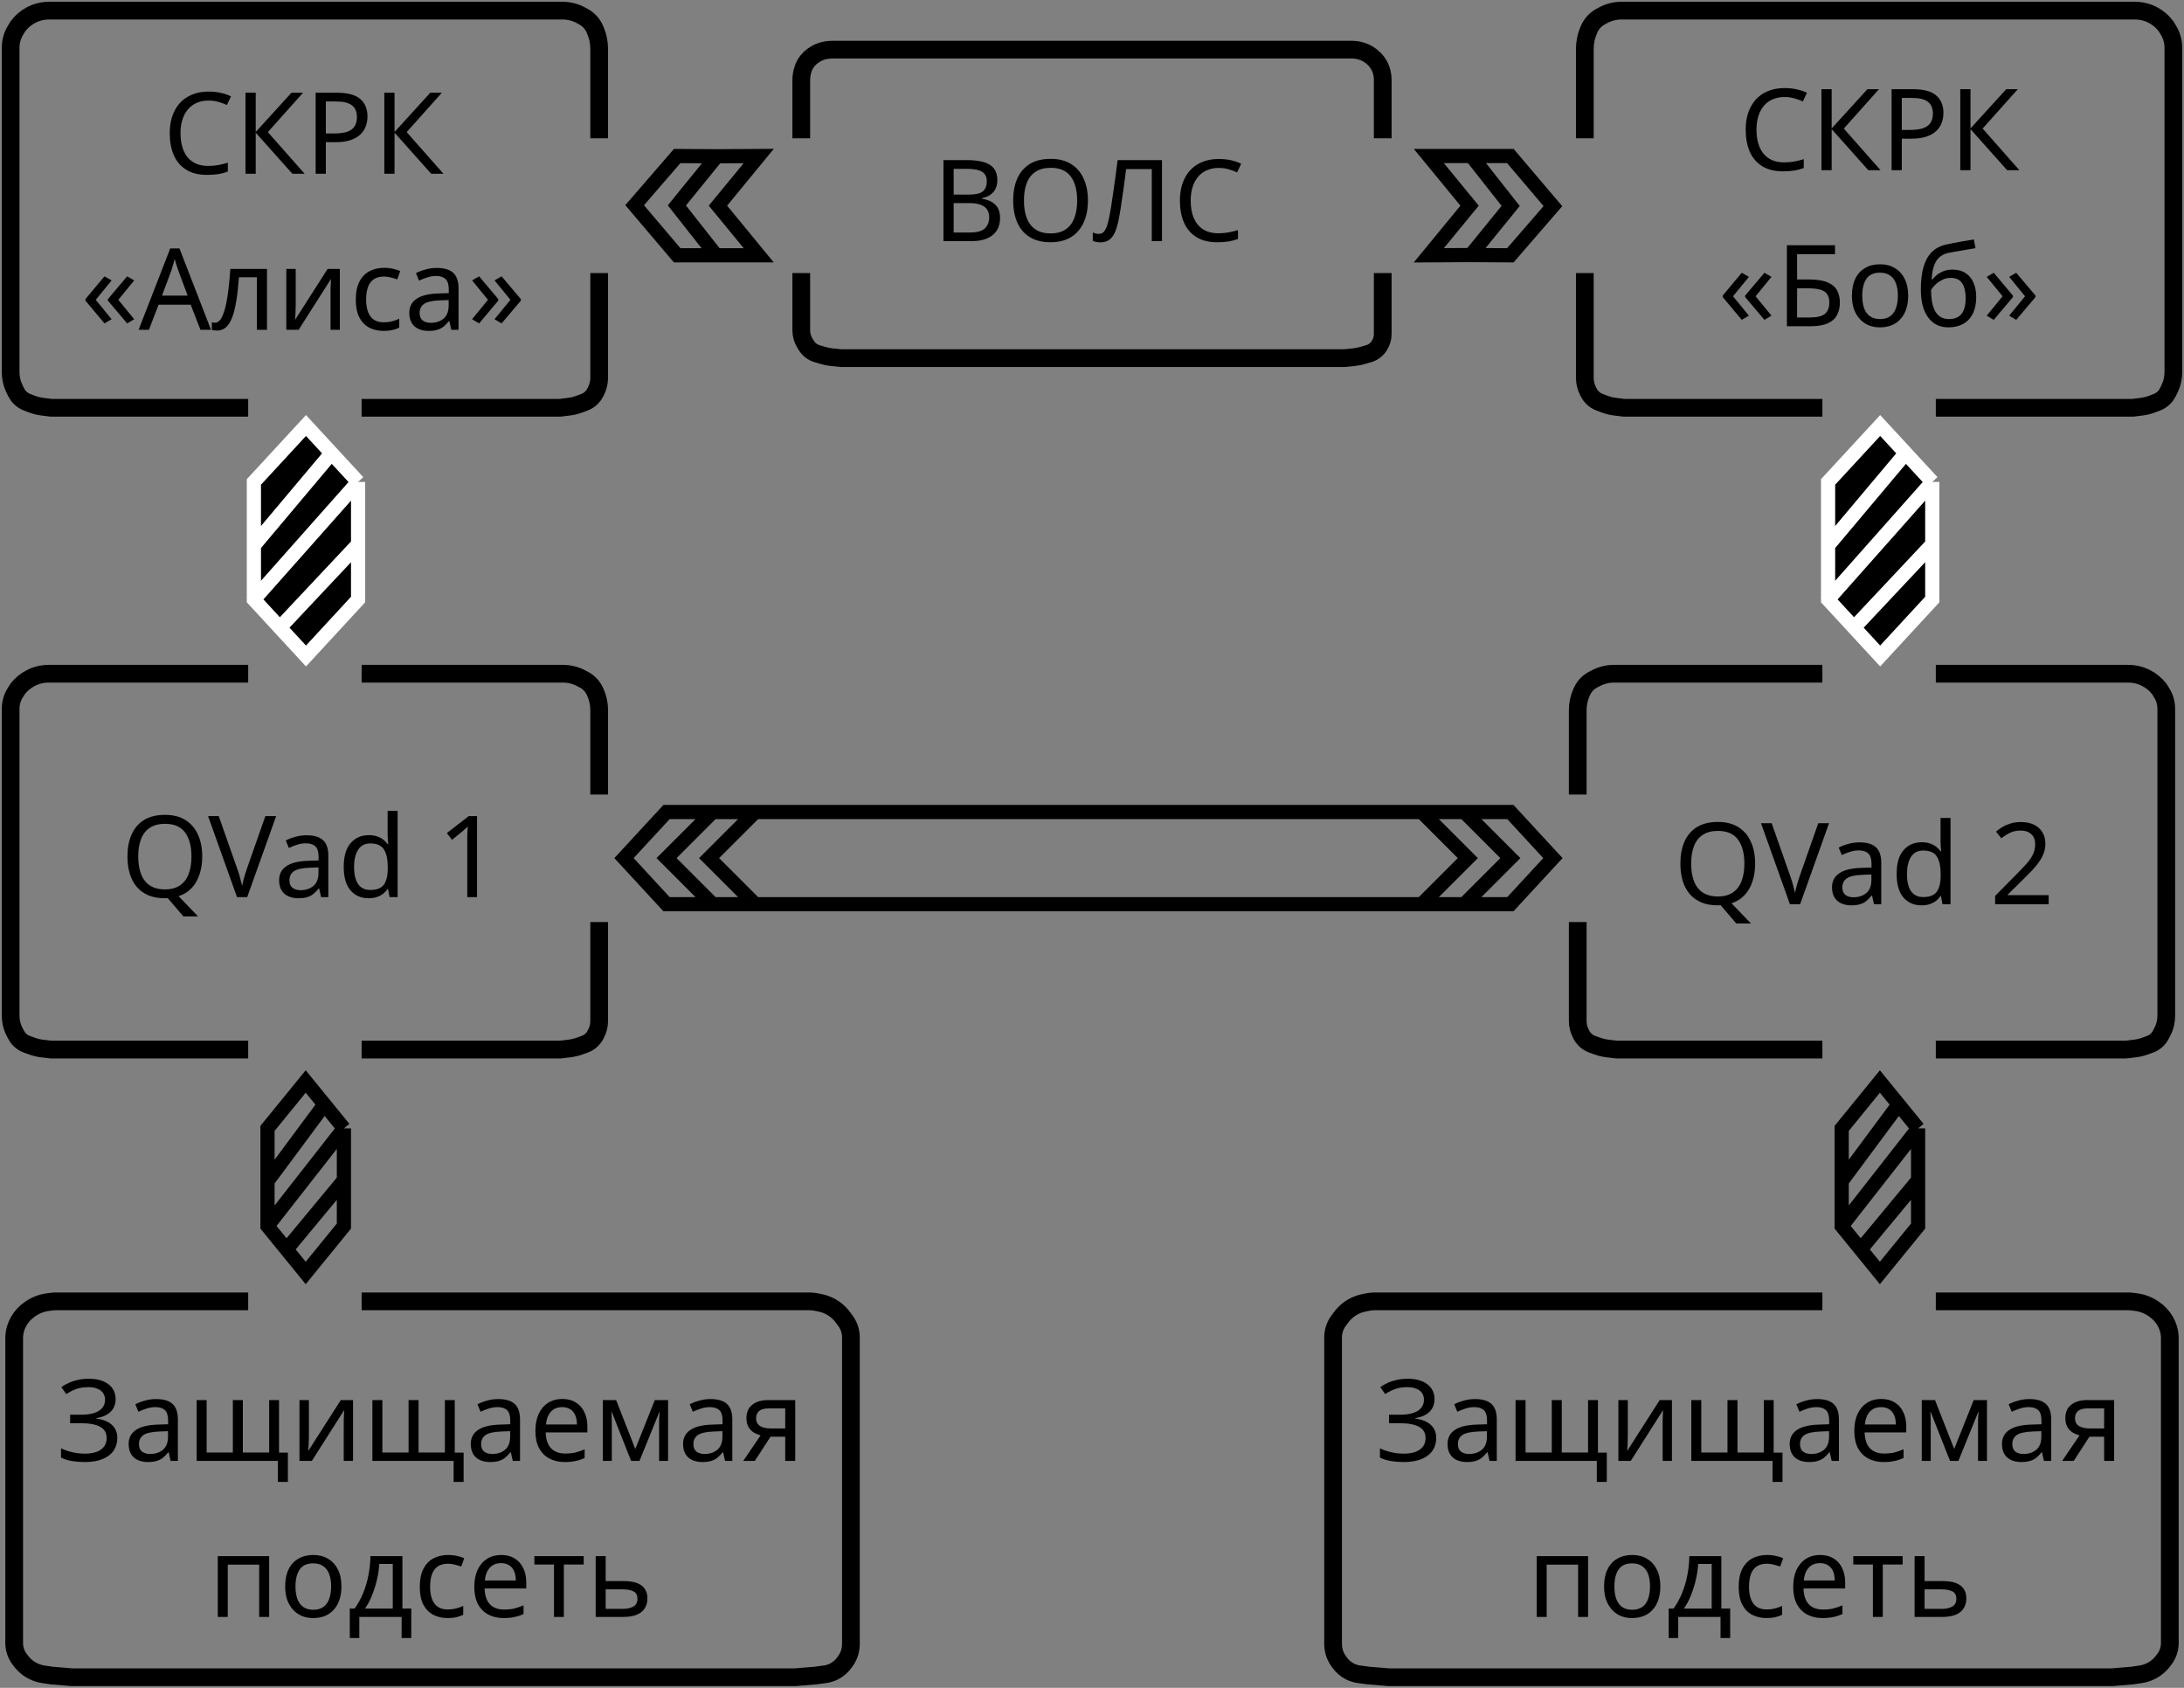 <svg width="616" height="476" viewBox="0 0 616 476" fill="none" xmlns="http://www.w3.org/2000/svg">
<rect x="0" y="0" width="616" height="476" fill="#808080" stroke="none"/>
<path d="M404.608 394.496C404.608 396.053 404.117 397.291 403.136 398.208C402.155 399.104 400.843 399.68 399.2 399.936V400.064C401.12 400.32 402.581 400.917 403.584 401.856C404.587 402.795 405.088 404.021 405.088 405.536C405.088 406.88 404.747 408.064 404.064 409.088C403.381 410.091 402.357 410.88 400.992 411.456C399.627 412.032 397.92 412.32 395.872 412.32C394.635 412.32 393.451 412.224 392.32 412.032C391.211 411.861 390.176 411.541 389.216 411.072V408.448C389.877 408.768 390.581 409.045 391.328 409.28C392.096 409.493 392.864 409.664 393.632 409.792C394.4 409.899 395.136 409.952 395.84 409.952C397.888 409.952 399.435 409.568 400.48 408.8C401.547 408.032 402.08 406.944 402.08 405.536C402.08 404.085 401.461 403.029 400.224 402.368C398.987 401.707 397.259 401.376 395.04 401.376H391.776V398.976H394.88C396.395 398.976 397.643 398.805 398.624 398.464C399.627 398.123 400.373 397.643 400.864 397.024C401.376 396.384 401.632 395.637 401.632 394.784C401.632 393.632 401.205 392.747 400.352 392.128C399.499 391.509 398.389 391.2 397.024 391.2C395.595 391.2 394.4 391.381 393.44 391.744C392.501 392.107 391.584 392.576 390.688 393.152L389.312 391.2C389.909 390.752 390.592 390.357 391.36 390.016C392.149 389.653 393.024 389.365 393.984 389.152C394.944 388.939 395.968 388.832 397.056 388.832C398.699 388.832 400.075 389.077 401.184 389.568C402.315 390.059 403.168 390.731 403.744 391.584C404.32 392.416 404.608 393.387 404.608 394.496ZM416.029 394.56C418.119 394.56 419.666 395.019 420.669 395.936C421.671 396.853 422.173 398.315 422.173 400.32V412H420.125L419.581 409.568H419.453C418.962 410.187 418.45 410.709 417.917 411.136C417.405 411.541 416.807 411.84 416.125 412.032C415.463 412.224 414.653 412.32 413.693 412.32C412.669 412.32 411.741 412.139 410.909 411.776C410.098 411.413 409.458 410.859 408.989 410.112C408.519 409.344 408.285 408.384 408.285 407.232C408.285 405.525 408.957 404.213 410.301 403.296C411.645 402.357 413.714 401.845 416.509 401.76L419.421 401.664V400.64C419.421 399.211 419.111 398.219 418.493 397.664C417.874 397.109 416.999 396.832 415.869 396.832C414.973 396.832 414.119 396.971 413.309 397.248C412.498 397.504 411.741 397.803 411.036 398.144L410.173 396.032C410.919 395.627 411.805 395.285 412.829 395.008C413.853 394.709 414.919 394.56 416.029 394.56ZM416.861 403.712C414.727 403.797 413.245 404.139 412.413 404.736C411.602 405.333 411.197 406.176 411.197 407.264C411.197 408.224 411.485 408.928 412.061 409.376C412.658 409.824 413.415 410.048 414.333 410.048C415.783 410.048 416.989 409.653 417.949 408.864C418.909 408.053 419.389 406.816 419.389 405.152V403.616L416.861 403.712ZM450.702 394.848V409.664H453.198V417.92H450.382V412H427.47V394.848H430.286V409.632H437.678V394.848H440.494V409.632H447.918V394.848H450.702ZM459.126 405.312C459.126 405.504 459.115 405.781 459.094 406.144C459.094 406.485 459.083 406.859 459.062 407.264C459.041 407.648 459.019 408.021 458.998 408.384C458.977 408.725 458.955 409.003 458.934 409.216L468.118 394.848H471.574V412H468.95V401.888C468.95 401.547 468.95 401.099 468.95 400.544C468.971 399.989 468.993 399.445 469.014 398.912C469.035 398.357 469.057 397.941 469.078 397.664L459.958 412H456.47V394.848H459.126V405.312ZM500.265 394.848V409.664H502.761V417.92H499.945V412H477.033V394.848H479.849V409.632H487.241V394.848H490.057V409.632H497.481V394.848H500.265ZM512.529 394.56C514.619 394.56 516.166 395.019 517.169 395.936C518.171 396.853 518.673 398.315 518.673 400.32V412H516.625L516.081 409.568H515.953C515.462 410.187 514.95 410.709 514.417 411.136C513.905 411.541 513.307 411.84 512.625 412.032C511.963 412.224 511.153 412.32 510.193 412.32C509.169 412.32 508.241 412.139 507.409 411.776C506.598 411.413 505.958 410.859 505.489 410.112C505.019 409.344 504.785 408.384 504.785 407.232C504.785 405.525 505.457 404.213 506.801 403.296C508.145 402.357 510.214 401.845 513.009 401.76L515.921 401.664V400.64C515.921 399.211 515.611 398.219 514.993 397.664C514.374 397.109 513.499 396.832 512.369 396.832C511.473 396.832 510.619 396.971 509.809 397.248C508.998 397.504 508.241 397.803 507.536 398.144L506.673 396.032C507.419 395.627 508.305 395.285 509.329 395.008C510.353 394.709 511.419 394.56 512.529 394.56ZM513.361 403.712C511.227 403.797 509.745 404.139 508.913 404.736C508.102 405.333 507.697 406.176 507.697 407.264C507.697 408.224 507.985 408.928 508.561 409.376C509.158 409.824 509.915 410.048 510.833 410.048C512.283 410.048 513.489 409.653 514.449 408.864C515.409 408.053 515.889 406.816 515.889 405.152V403.616L513.361 403.712ZM530.594 394.528C532.066 394.528 533.325 394.848 534.37 395.488C535.437 396.128 536.247 397.035 536.802 398.208C537.378 399.36 537.666 400.715 537.666 402.272V403.968H525.922C525.965 405.909 526.455 407.392 527.394 408.416C528.354 409.419 529.687 409.92 531.394 409.92C532.482 409.92 533.442 409.824 534.274 409.632C535.127 409.419 536.002 409.12 536.898 408.736V411.2C536.023 411.584 535.159 411.861 534.306 412.032C533.453 412.224 532.439 412.32 531.266 412.32C529.645 412.32 528.205 411.989 526.946 411.328C525.709 410.667 524.738 409.685 524.034 408.384C523.351 407.061 523.01 405.451 523.01 403.552C523.01 401.675 523.319 400.064 523.938 398.72C524.578 397.376 525.463 396.341 526.594 395.616C527.746 394.891 529.079 394.528 530.594 394.528ZM530.562 396.832C529.218 396.832 528.151 397.269 527.362 398.144C526.594 398.997 526.135 400.192 525.986 401.728H534.722C534.722 400.747 534.573 399.893 534.274 399.168C533.975 398.443 533.517 397.877 532.898 397.472C532.301 397.045 531.522 396.832 530.562 396.832ZM560.433 394.848V412H557.905V401.056C557.905 400.608 557.915 400.139 557.937 399.648C557.979 399.157 558.022 398.677 558.065 398.208H557.969L552.369 412H550.001L544.561 398.208H544.465C544.507 398.677 544.529 399.157 544.529 399.648C544.55 400.139 544.561 400.64 544.561 401.152V412H542.033V394.848H545.777L551.185 408.64L556.689 394.848H560.433ZM572.404 394.56C574.494 394.56 576.041 395.019 577.044 395.936C578.046 396.853 578.548 398.315 578.548 400.32V412H576.5L575.956 409.568H575.828C575.337 410.187 574.825 410.709 574.292 411.136C573.78 411.541 573.182 411.84 572.5 412.032C571.838 412.224 571.028 412.32 570.068 412.32C569.044 412.32 568.116 412.139 567.284 411.776C566.473 411.413 565.833 410.859 565.364 410.112C564.894 409.344 564.66 408.384 564.66 407.232C564.66 405.525 565.332 404.213 566.676 403.296C568.02 402.357 570.089 401.845 572.884 401.76L575.796 401.664V400.64C575.796 399.211 575.486 398.219 574.868 397.664C574.249 397.109 573.374 396.832 572.244 396.832C571.348 396.832 570.494 396.971 569.684 397.248C568.873 397.504 568.116 397.803 567.411 398.144L566.548 396.032C567.294 395.627 568.18 395.285 569.204 395.008C570.228 394.709 571.294 394.56 572.404 394.56ZM573.236 403.712C571.102 403.797 569.62 404.139 568.788 404.736C567.977 405.333 567.572 406.176 567.572 407.264C567.572 408.224 567.86 408.928 568.436 409.376C569.033 409.824 569.79 410.048 570.708 410.048C572.158 410.048 573.364 409.653 574.324 408.864C575.284 408.053 575.764 406.816 575.764 405.152V403.616L573.236 403.712ZM584.901 412H581.637L586.533 404.8C585.872 404.629 585.232 404.363 584.613 404C583.994 403.616 583.493 403.093 583.109 402.432C582.725 401.749 582.533 400.907 582.533 399.904C582.533 398.261 583.088 397.013 584.197 396.16C585.306 395.285 586.778 394.848 588.613 394.848H596.293V412H593.477V405.184H589.317L584.901 412ZM585.253 399.936C585.253 400.917 585.616 401.653 586.341 402.144C587.088 402.613 588.122 402.848 589.445 402.848H593.477V397.184H588.901C587.6 397.184 586.661 397.44 586.085 397.952C585.53 398.464 585.253 399.125 585.253 399.936ZM447.919 438.848V456H445.103V441.248H436.239V456H433.423V438.848H447.919ZM468.304 447.392C468.304 448.821 468.112 450.091 467.728 451.2C467.365 452.288 466.832 453.216 466.128 453.984C465.445 454.752 464.603 455.339 463.6 455.744C462.619 456.128 461.52 456.32 460.304 456.32C459.173 456.32 458.128 456.128 457.168 455.744C456.208 455.339 455.376 454.752 454.672 453.984C453.968 453.216 453.413 452.288 453.008 451.2C452.624 450.091 452.432 448.821 452.432 447.392C452.432 445.493 452.752 443.893 453.392 442.592C454.032 441.269 454.949 440.267 456.144 439.584C457.339 438.88 458.757 438.528 460.4 438.528C461.957 438.528 463.323 438.88 464.496 439.584C465.691 440.267 466.619 441.269 467.28 442.592C467.963 443.893 468.304 445.493 468.304 447.392ZM455.344 447.392C455.344 448.736 455.515 449.909 455.856 450.912C456.219 451.893 456.773 452.651 457.52 453.184C458.267 453.717 459.216 453.984 460.368 453.984C461.52 453.984 462.469 453.717 463.216 453.184C463.963 452.651 464.507 451.893 464.848 450.912C465.211 449.909 465.392 448.736 465.392 447.392C465.392 446.027 465.211 444.864 464.848 443.904C464.485 442.944 463.931 442.208 463.184 441.696C462.459 441.163 461.509 440.896 460.336 440.896C458.587 440.896 457.317 441.472 456.528 442.624C455.739 443.776 455.344 445.365 455.344 447.392ZM485.503 438.848V453.632H487.999V461.952H485.279V456H473.343V461.952H470.655V453.632H472.031C473.012 452.267 473.823 450.784 474.463 449.184C475.124 447.563 475.615 445.877 475.935 444.128C476.276 442.357 476.458 440.597 476.479 438.848H485.503ZM478.975 441.056C478.89 442.507 478.666 444.011 478.303 445.568C477.94 447.104 477.471 448.576 476.895 449.984C476.34 451.392 475.69 452.608 474.943 453.632H482.783V441.056H478.975ZM498.241 456.32C496.726 456.32 495.371 456.011 494.177 455.392C493.003 454.773 492.075 453.813 491.393 452.512C490.731 451.211 490.401 449.547 490.401 447.52C490.401 445.408 490.753 443.691 491.457 442.368C492.161 441.045 493.11 440.075 494.305 439.456C495.521 438.837 496.897 438.528 498.433 438.528C499.307 438.528 500.15 438.624 500.961 438.816C501.771 438.987 502.433 439.2 502.945 439.456L502.081 441.792C501.569 441.6 500.971 441.419 500.289 441.248C499.606 441.077 498.966 440.992 498.369 440.992C497.217 440.992 496.267 441.237 495.521 441.728C494.774 442.219 494.219 442.944 493.857 443.904C493.494 444.864 493.313 446.059 493.313 447.488C493.313 448.853 493.494 450.016 493.857 450.976C494.219 451.936 494.763 452.661 495.489 453.152C496.214 453.643 497.121 453.888 498.209 453.888C499.147 453.888 499.969 453.792 500.673 453.6C501.398 453.408 502.059 453.173 502.657 452.896V455.392C502.081 455.691 501.441 455.915 500.737 456.064C500.054 456.235 499.222 456.32 498.241 456.32ZM513.36 438.528C514.832 438.528 516.09 438.848 517.136 439.488C518.202 440.128 519.013 441.035 519.568 442.208C520.144 443.36 520.432 444.715 520.432 446.272V447.968H508.688C508.73 449.909 509.221 451.392 510.16 452.416C511.12 453.419 512.453 453.92 514.16 453.92C515.248 453.92 516.208 453.824 517.04 453.632C517.893 453.419 518.768 453.12 519.664 452.736V455.2C518.789 455.584 517.925 455.861 517.072 456.032C516.218 456.224 515.205 456.32 514.032 456.32C512.41 456.32 510.97 455.989 509.712 455.328C508.474 454.667 507.504 453.685 506.8 452.384C506.117 451.061 505.776 449.451 505.776 447.552C505.776 445.675 506.085 444.064 506.704 442.72C507.344 441.376 508.229 440.341 509.36 439.616C510.512 438.891 511.845 438.528 513.36 438.528ZM513.328 440.832C511.984 440.832 510.917 441.269 510.128 442.144C509.36 442.997 508.901 444.192 508.752 445.728H517.488C517.488 444.747 517.338 443.893 517.04 443.168C516.741 442.443 516.282 441.877 515.664 441.472C515.066 441.045 514.288 440.832 513.328 440.832ZM536.638 441.216H531.038V456H528.254V441.216H522.718V438.848H536.638V441.216ZM547.921 445.888C549.414 445.888 550.652 446.069 551.633 446.432C552.614 446.795 553.35 447.339 553.841 448.064C554.353 448.768 554.609 449.664 554.609 450.752C554.609 451.819 554.364 452.747 553.873 453.536C553.404 454.325 552.668 454.933 551.665 455.36C550.662 455.787 549.372 456 547.793 456H540.017V438.848H542.833V445.888H547.921ZM551.793 450.912C551.793 449.867 551.42 449.163 550.673 448.8C549.948 448.416 548.924 448.224 547.601 448.224H542.833V453.728H547.665C548.86 453.728 549.841 453.515 550.609 453.088C551.398 452.661 551.793 451.936 551.793 450.912Z" fill="black"/>
<path d="M546 367H595.651H600.627L602.28 367.189C604.067 367.393 605.781 368.021 607.278 369.019L607.484 369.156C608.81 370.04 609.912 371.22 610.704 372.603L610.751 372.686C611.109 373.31 611.394 373.973 611.601 374.661V374.661C611.865 375.543 612 376.459 612 377.379V463.379C612 464.111 611.893 464.838 611.683 465.539V465.539C611.422 466.405 611.008 467.216 610.459 467.935L610.049 468.472C609.034 469.801 607.692 470.846 606.154 471.505V471.505C605.388 471.834 604.583 472.062 603.758 472.185L601.463 472.527L595.776 473H471.253H391.639L385.952 472.527L383.337 472.178C382.452 472.06 381.592 471.796 380.793 471.397V471.397C379.616 470.808 378.6 469.94 377.835 468.868L377.524 468.434C376.849 467.489 376.383 466.411 376.157 465.271V465.271C376.052 464.747 376 464.213 376 463.677V437.036V377.13C376 376.375 376.11 375.624 376.328 374.9V374.9C376.581 374.056 376.977 373.262 377.498 372.551L378.234 371.546C378.743 370.851 379.334 370.221 379.996 369.67V369.67C381.312 368.573 382.875 367.812 384.551 367.453L385.26 367.301C386.193 367.101 387.143 367 388.097 367H391.639H514" stroke="black" stroke-width="5"/>
<path d="M495.04 243.544C495.04 245.4 494.784 247.085 494.272 248.6C493.781 250.115 493.045 251.395 492.064 252.44C491.083 253.485 489.856 254.253 488.384 254.744L493.856 260.44H489.728L485.312 255.288C485.184 255.288 485.045 255.288 484.896 255.288C484.768 255.309 484.64 255.32 484.512 255.32C482.72 255.32 481.163 255.043 479.84 254.488C478.517 253.912 477.419 253.112 476.544 252.088C475.669 251.043 475.019 249.795 474.592 248.344C474.165 246.893 473.952 245.283 473.952 243.512C473.952 241.165 474.336 239.117 475.104 237.368C475.872 235.619 477.035 234.253 478.592 233.272C480.171 232.291 482.155 231.8 484.544 231.8C486.827 231.8 488.747 232.291 490.304 233.272C491.861 234.232 493.035 235.597 493.824 237.368C494.635 239.117 495.04 241.176 495.04 243.544ZM476.992 243.544C476.992 245.464 477.259 247.117 477.792 248.504C478.325 249.891 479.147 250.957 480.256 251.704C481.387 252.451 482.805 252.824 484.512 252.824C486.24 252.824 487.648 252.451 488.736 251.704C489.845 250.957 490.667 249.891 491.2 248.504C491.733 247.117 492 245.464 492 243.544C492 240.664 491.403 238.413 490.208 236.792C489.013 235.149 487.125 234.328 484.544 234.328C482.816 234.328 481.387 234.701 480.256 235.448C479.147 236.173 478.325 237.229 477.792 238.616C477.259 239.981 476.992 241.624 476.992 243.544ZM515.888 232.152L507.728 255H504.848L496.688 232.152H499.696L504.848 246.808C505.082 247.427 505.285 248.024 505.456 248.6C505.626 249.176 505.776 249.731 505.904 250.264C506.053 250.776 506.181 251.288 506.288 251.8C506.394 251.288 506.512 250.765 506.64 250.232C506.789 249.699 506.949 249.144 507.12 248.568C507.312 247.992 507.514 247.384 507.728 246.744L512.847 232.152H515.888ZM524.466 237.56C526.557 237.56 528.103 238.019 529.106 238.936C530.109 239.853 530.61 241.315 530.61 243.32V255H528.562L528.018 252.568H527.89C527.399 253.187 526.887 253.709 526.354 254.136C525.842 254.541 525.245 254.84 524.562 255.032C523.901 255.224 523.09 255.32 522.13 255.32C521.106 255.32 520.178 255.139 519.346 254.776C518.535 254.413 517.895 253.859 517.426 253.112C516.957 252.344 516.722 251.384 516.722 250.232C516.722 248.525 517.394 247.213 518.738 246.296C520.082 245.357 522.151 244.845 524.946 244.76L527.858 244.664V243.64C527.858 242.211 527.549 241.219 526.93 240.664C526.311 240.109 525.437 239.832 524.306 239.832C523.41 239.832 522.557 239.971 521.746 240.248C520.935 240.504 520.178 240.803 519.474 241.144L518.61 239.032C519.357 238.627 520.242 238.285 521.266 238.008C522.29 237.709 523.357 237.56 524.466 237.56ZM525.298 246.712C523.165 246.797 521.682 247.139 520.85 247.736C520.039 248.333 519.634 249.176 519.634 250.264C519.634 251.224 519.922 251.928 520.498 252.376C521.095 252.824 521.853 253.048 522.77 253.048C524.221 253.048 525.426 252.653 526.386 251.864C527.346 251.053 527.826 249.816 527.826 248.152V246.616L525.298 246.712ZM541.988 255.32C539.854 255.32 538.148 254.584 536.868 253.112C535.588 251.619 534.948 249.4 534.948 246.456C534.948 243.512 535.588 241.293 536.868 239.8C538.169 238.285 539.886 237.528 542.02 237.528C542.916 237.528 543.694 237.645 544.356 237.88C545.017 238.093 545.593 238.392 546.084 238.776C546.574 239.16 546.99 239.587 547.332 240.056H547.524C547.502 239.779 547.46 239.373 547.396 238.84C547.353 238.285 547.332 237.848 547.332 237.528V230.68H550.148V255H547.876L547.46 252.696H547.332C546.99 253.187 546.574 253.635 546.084 254.04C545.593 254.424 545.006 254.733 544.324 254.968C543.662 255.203 542.884 255.32 541.988 255.32ZM542.436 252.984C544.249 252.984 545.518 252.493 546.244 251.512C546.99 250.509 547.364 249.005 547.364 247V246.488C547.364 244.355 547.012 242.723 546.308 241.592C545.604 240.44 544.302 239.864 542.404 239.864C540.889 239.864 539.748 240.472 538.98 241.688C538.233 242.883 537.86 244.493 537.86 246.52C537.86 248.568 538.233 250.157 538.98 251.288C539.748 252.419 540.9 252.984 542.436 252.984ZM577.828 255H562.724V252.664L568.708 246.616C569.86 245.464 570.83 244.44 571.62 243.544C572.409 242.648 573.006 241.773 573.412 240.92C573.817 240.045 574.02 239.096 574.02 238.072C574.02 236.813 573.646 235.864 572.9 235.224C572.153 234.563 571.182 234.232 569.988 234.232C568.878 234.232 567.897 234.424 567.044 234.808C566.212 235.192 565.358 235.725 564.484 236.408L562.98 234.52C563.577 234.008 564.228 233.549 564.932 233.144C565.657 232.739 566.436 232.419 567.268 232.184C568.121 231.949 569.028 231.832 569.988 231.832C571.417 231.832 572.644 232.077 573.668 232.568C574.692 233.059 575.481 233.763 576.036 234.68C576.612 235.576 576.9 236.653 576.9 237.912C576.9 238.808 576.761 239.661 576.484 240.472C576.206 241.261 575.812 242.04 575.3 242.808C574.788 243.576 574.169 244.355 573.444 245.144C572.718 245.933 571.918 246.755 571.044 247.608L566.276 252.312V252.44H577.828V255Z" fill="black"/>
<path d="M546 296H599.588L602.11 295.702C603.092 295.585 604.058 295.356 604.988 295.019L606.418 294.5C607.132 294.241 607.785 293.838 608.336 293.316V293.316C608.776 292.9 609.144 292.415 609.427 291.879L609.854 291.072C610.282 290.26 610.596 289.393 610.786 288.494V288.494C610.928 287.821 611 287.135 611 286.448V199.878C611 199.288 610.939 198.7 610.817 198.123V198.123C610.607 197.132 610.222 196.187 609.68 195.332L609 194.259L608.956 194.204C607.996 192.992 606.793 191.994 605.424 191.275V191.275C603.832 190.437 602.06 190 600.261 190H599.5H546M445 224.071V200.251C445 199.413 445.087 198.578 445.26 197.758L445.28 197.666C445.426 196.974 445.639 196.297 445.914 195.645L446.132 195.13C446.376 194.552 446.698 194.01 447.087 193.518V193.518C447.689 192.758 448.443 192.133 449.301 191.682L450.076 191.275C451.668 190.437 453.44 190 455.239 190H456H514M445 260.036V287.482V287.92C445 289.186 445.309 290.434 445.901 291.553L446.077 291.887C446.357 292.417 446.722 292.898 447.157 293.309V293.309C447.713 293.835 448.373 294.239 449.094 294.495L450.614 295.035C451.535 295.362 452.49 295.585 453.46 295.7L456 296H514" stroke="black" stroke-width="5"/>
<path d="M503.318 27.36C502.102 27.36 501.003 27.573 500.022 28C499.041 28.405 498.209 29.013 497.526 29.824C496.843 30.613 496.321 31.584 495.958 32.736C495.595 33.867 495.414 35.147 495.414 36.576C495.414 38.453 495.702 40.085 496.278 41.472C496.875 42.859 497.75 43.925 498.902 44.672C500.075 45.419 501.537 45.792 503.286 45.792C504.289 45.792 505.238 45.707 506.134 45.536C507.03 45.365 507.905 45.152 508.758 44.896V47.392C507.905 47.712 507.019 47.947 506.102 48.096C505.206 48.245 504.129 48.32 502.87 48.32C500.545 48.32 498.603 47.84 497.046 46.88C495.489 45.92 494.315 44.555 493.526 42.784C492.758 41.013 492.374 38.933 492.374 36.544C492.374 34.816 492.609 33.237 493.078 31.808C493.569 30.379 494.273 29.141 495.19 28.096C496.129 27.051 497.281 26.251 498.646 25.696C500.011 25.12 501.579 24.832 503.35 24.832C504.523 24.832 505.654 24.949 506.742 25.184C507.83 25.419 508.801 25.749 509.654 26.176L508.502 28.608C507.798 28.288 507.009 28 506.134 27.744C505.281 27.488 504.342 27.36 503.318 27.36ZM530.417 48H526.961L516.625 36.416V48H513.745V25.152H516.625V36.224L526.705 25.152H529.969L520.049 36.256L530.417 48ZM539.574 25.152C542.561 25.152 544.737 25.739 546.102 26.912C547.467 28.085 548.15 29.739 548.15 31.872C548.15 32.811 547.99 33.717 547.67 34.592C547.371 35.445 546.87 36.213 546.166 36.896C545.462 37.579 544.523 38.123 543.35 38.528C542.177 38.912 540.737 39.104 539.03 39.104H536.406V48H533.526V25.152H539.574ZM539.318 27.616H536.406V36.64H538.71C540.161 36.64 541.366 36.491 542.326 36.192C543.286 35.872 544.001 35.371 544.47 34.688C544.939 34.005 545.174 33.109 545.174 32C545.174 30.528 544.705 29.429 543.766 28.704C542.827 27.979 541.345 27.616 539.318 27.616ZM569.573 48H566.117L555.781 36.416V48H552.901V25.152H555.781V36.224L565.861 25.152H569.125L559.205 36.256L569.573 48ZM485.889 83.36L491.265 76.928L493.281 78.08L488.801 83.552L493.281 89.024L491.265 90.208L485.889 83.776V83.36ZM492.225 83.36L497.665 76.928L499.649 78.08L495.169 83.552L499.649 89.024L497.665 90.208L492.225 83.776V83.36ZM503.995 92V69.152H517.563V71.68H506.875V78.816H510.267C512.549 78.816 514.32 79.104 515.579 79.68C516.837 80.235 517.712 81.003 518.203 81.984C518.693 82.944 518.939 84.053 518.939 85.312C518.939 86.699 518.661 87.893 518.107 88.896C517.573 89.899 516.699 90.667 515.483 91.2C514.267 91.733 512.667 92 510.683 92H503.995ZM510.395 89.536C512.443 89.536 513.883 89.195 514.715 88.512C515.547 87.808 515.963 86.741 515.963 85.312C515.963 84.331 515.76 83.552 515.355 82.976C514.971 82.379 514.331 81.952 513.435 81.696C512.56 81.44 511.387 81.312 509.915 81.312H506.875V89.536H510.395ZM538.21 83.392C538.21 84.821 538.018 86.091 537.634 87.2C537.271 88.288 536.738 89.216 536.034 89.984C535.351 90.752 534.509 91.339 533.506 91.744C532.525 92.128 531.426 92.32 530.21 92.32C529.079 92.32 528.034 92.128 527.074 91.744C526.114 91.339 525.282 90.752 524.578 89.984C523.874 89.216 523.319 88.288 522.914 87.2C522.53 86.091 522.338 84.821 522.338 83.392C522.338 81.493 522.658 79.893 523.298 78.592C523.938 77.269 524.855 76.267 526.05 75.584C527.245 74.88 528.663 74.528 530.306 74.528C531.863 74.528 533.229 74.88 534.402 75.584C535.597 76.267 536.525 77.269 537.186 78.592C537.869 79.893 538.21 81.493 538.21 83.392ZM525.25 83.392C525.25 84.736 525.421 85.909 525.762 86.912C526.125 87.893 526.679 88.651 527.426 89.184C528.173 89.717 529.122 89.984 530.274 89.984C531.426 89.984 532.375 89.717 533.122 89.184C533.869 88.651 534.413 87.893 534.754 86.912C535.117 85.909 535.298 84.736 535.298 83.392C535.298 82.027 535.117 80.864 534.754 79.904C534.391 78.944 533.837 78.208 533.09 77.696C532.365 77.163 531.415 76.896 530.242 76.896C528.493 76.896 527.223 77.472 526.434 78.624C525.645 79.776 525.25 81.365 525.25 83.392ZM541.777 81.696C541.777 79.2 542.022 77.077 542.513 75.328C543.025 73.557 543.804 72.149 544.849 71.104C545.916 70.037 547.281 69.323 548.945 68.96C550.332 68.661 551.686 68.395 553.009 68.16C554.332 67.925 555.569 67.712 556.721 67.52L557.201 69.984C556.646 70.069 556.028 70.176 555.345 70.304C554.662 70.411 553.969 70.528 553.265 70.656C552.561 70.763 551.878 70.88 551.217 71.008C550.577 71.115 550.012 71.221 549.521 71.328C548.817 71.477 548.188 71.733 547.633 72.096C547.078 72.437 546.598 72.907 546.193 73.504C545.809 74.101 545.5 74.837 545.265 75.712C545.03 76.587 544.892 77.621 544.849 78.816H545.041C545.34 78.411 545.745 77.995 546.257 77.568C546.79 77.141 547.42 76.779 548.145 76.48C548.892 76.181 549.734 76.032 550.673 76.032C552.166 76.032 553.404 76.363 554.385 77.024C555.388 77.664 556.134 78.56 556.625 79.712C557.137 80.864 557.393 82.208 557.393 83.744C557.393 85.643 557.062 87.232 556.401 88.512C555.74 89.792 554.822 90.752 553.649 91.392C552.476 92.011 551.11 92.32 549.553 92.32C548.38 92.32 547.313 92.096 546.353 91.648C545.393 91.179 544.572 90.496 543.889 89.6C543.206 88.704 542.684 87.595 542.321 86.272C541.958 84.949 541.777 83.424 541.777 81.696ZM549.777 89.984C550.716 89.984 551.526 89.792 552.209 89.408C552.913 89.024 553.457 88.395 553.841 87.52C554.225 86.645 554.417 85.483 554.417 84.032C554.417 82.283 554.086 80.907 553.425 79.904C552.785 78.88 551.718 78.368 550.225 78.368C549.286 78.368 548.433 78.581 547.665 79.008C546.897 79.413 546.257 79.883 545.745 80.416C545.233 80.949 544.87 81.397 544.657 81.76C544.657 82.805 544.732 83.819 544.881 84.8C545.03 85.781 545.286 86.667 545.649 87.456C546.033 88.224 546.556 88.843 547.217 89.312C547.9 89.76 548.753 89.984 549.777 89.984ZM574.117 83.776L568.677 90.208L566.693 89.024L571.173 83.552L566.693 78.08L568.677 76.928L574.117 83.36V83.776ZM567.749 83.776L562.341 90.208L560.357 89.024L564.837 83.552L560.357 78.08L562.341 76.928L567.749 83.36V83.776Z" fill="black"/>
<path d="M546 115H601.588L604.077 114.689C605.081 114.563 606.066 114.317 607.01 113.955L608.376 113.431C609.117 113.147 609.79 112.71 610.351 112.149V112.149C610.781 111.719 611.139 111.223 611.411 110.679L611.845 109.811C612.28 108.941 612.597 108.017 612.787 107.063V107.063C612.929 106.356 613 105.637 613 104.916V13.427C613 12.811 612.939 12.195 612.818 11.591V11.591C612.608 10.538 612.218 9.529 611.665 8.609L611 7.5L610.894 7.359C609.975 6.133 608.808 5.115 607.469 4.371V4.371C605.85 3.472 604.028 3 602.176 3H601.5H458H457.324C455.472 3 453.65 3.472 452.031 4.371L451.349 4.751C450.46 5.245 449.685 5.921 449.074 6.734V6.734C448.693 7.243 448.38 7.799 448.145 8.389L447.91 8.976C447.637 9.657 447.428 10.362 447.284 11.082L447.259 11.203C447.087 12.066 447 12.943 447 13.823V39M447 77V106V106.512C447 107.819 447.304 109.109 447.889 110.278L448.094 110.687C448.363 111.226 448.717 111.717 449.142 112.142V112.142C449.708 112.708 450.387 113.145 451.136 113.426L452.591 113.972C453.527 114.323 454.501 114.563 455.493 114.687L458 115H514" stroke="black" stroke-width="5"/>
<path d="M272.632 45.152C274.531 45.152 276.12 45.333 277.4 45.696C278.701 46.059 279.672 46.656 280.312 47.488C280.973 48.32 281.304 49.429 281.304 50.816C281.304 51.712 281.133 52.512 280.792 53.216C280.472 53.899 279.981 54.475 279.32 54.944C278.68 55.392 277.891 55.701 276.952 55.872V56.032C277.912 56.181 278.776 56.459 279.544 56.864C280.333 57.269 280.952 57.845 281.4 58.592C281.848 59.339 282.072 60.309 282.072 61.504C282.072 62.891 281.752 64.075 281.112 65.056C280.472 66.016 279.555 66.752 278.36 67.264C277.187 67.755 275.779 68 274.136 68H266.104V45.152H272.632ZM273.208 54.88C275.171 54.88 276.515 54.571 277.24 53.952C277.965 53.312 278.328 52.373 278.328 51.136C278.328 49.877 277.88 48.981 276.984 48.448C276.109 47.893 274.701 47.616 272.76 47.616H268.984V54.88H273.208ZM268.984 57.28V65.568H273.592C275.619 65.568 277.027 65.173 277.816 64.384C278.605 63.595 279 62.56 279 61.28C279 60.469 278.819 59.765 278.456 59.168C278.115 58.571 277.528 58.112 276.696 57.792C275.885 57.451 274.776 57.28 273.368 57.28H268.984ZM306.853 56.544C306.853 58.315 306.629 59.925 306.181 61.376C305.733 62.805 305.061 64.043 304.165 65.088C303.29 66.133 302.191 66.933 300.869 67.488C299.567 68.043 298.053 68.32 296.325 68.32C294.533 68.32 292.975 68.043 291.653 67.488C290.33 66.912 289.231 66.112 288.357 65.088C287.482 64.043 286.831 62.795 286.405 61.344C285.978 59.893 285.765 58.283 285.765 56.512C285.765 54.165 286.149 52.117 286.917 50.368C287.685 48.619 288.847 47.253 290.405 46.272C291.983 45.291 293.967 44.8 296.357 44.8C298.639 44.8 300.559 45.291 302.117 46.272C303.674 47.232 304.847 48.597 305.637 50.368C306.447 52.117 306.853 54.176 306.853 56.544ZM288.805 56.544C288.805 58.464 289.071 60.117 289.605 61.504C290.138 62.891 290.959 63.957 292.069 64.704C293.199 65.451 294.618 65.824 296.325 65.824C298.053 65.824 299.461 65.451 300.549 64.704C301.658 63.957 302.479 62.891 303.013 61.504C303.546 60.117 303.812 58.464 303.812 56.544C303.812 53.664 303.215 51.413 302.021 49.792C300.826 48.149 298.938 47.328 296.357 47.328C294.629 47.328 293.199 47.701 292.069 48.448C290.959 49.173 290.138 50.229 289.605 51.616C289.071 52.981 288.805 54.624 288.805 56.544ZM327.74 68H324.86V47.68H317.628C317.478 48.853 317.318 50.091 317.148 51.392C316.977 52.672 316.796 53.941 316.604 55.2C316.433 56.459 316.262 57.643 316.092 58.752C315.921 59.861 315.75 60.832 315.58 61.664C315.302 63.093 314.961 64.309 314.556 65.312C314.15 66.315 313.606 67.072 312.924 67.584C312.262 68.096 311.388 68.352 310.299 68.352C309.937 68.352 309.564 68.309 309.18 68.224C308.817 68.16 308.497 68.075 308.22 67.968V65.568C308.454 65.675 308.721 65.771 309.02 65.856C309.318 65.92 309.638 65.952 309.98 65.952C310.62 65.952 311.121 65.696 311.484 65.184C311.868 64.651 312.166 64 312.38 63.232C312.593 62.443 312.774 61.664 312.924 60.896C313.052 60.277 313.201 59.456 313.372 58.432C313.542 57.387 313.724 56.171 313.916 54.784C314.129 53.397 314.342 51.893 314.556 50.272C314.79 48.629 315.014 46.923 315.228 45.152H327.74V68ZM343.74 47.36C342.524 47.36 341.425 47.573 340.444 48C339.462 48.405 338.63 49.013 337.948 49.824C337.265 50.613 336.742 51.584 336.38 52.736C336.017 53.867 335.836 55.147 335.836 56.576C335.836 58.453 336.124 60.085 336.7 61.472C337.297 62.859 338.172 63.925 339.324 64.672C340.497 65.419 341.958 65.792 343.708 65.792C344.71 65.792 345.66 65.707 346.556 65.536C347.452 65.365 348.326 65.152 349.18 64.896V67.392C348.326 67.712 347.441 67.947 346.524 68.096C345.628 68.245 344.55 68.32 343.292 68.32C340.966 68.32 339.025 67.84 337.468 66.88C335.91 65.92 334.737 64.555 333.948 62.784C333.18 61.013 332.796 58.933 332.796 56.544C332.796 54.816 333.03 53.237 333.5 51.808C333.99 50.379 334.694 49.141 335.612 48.096C336.55 47.051 337.702 46.251 339.068 45.696C340.433 45.12 342.001 44.832 343.772 44.832C344.945 44.832 346.076 44.949 347.164 45.184C348.252 45.419 349.222 45.749 350.076 46.176L348.924 48.608C348.22 48.288 347.43 48 346.556 47.744C345.702 47.488 344.764 47.36 343.74 47.36Z" fill="black"/>
<path d="M390 39V22.422C390 21.73 389.914 21.04 389.743 20.369L389.736 20.342C389.583 19.741 389.362 19.159 389.076 18.609V18.609C388.694 17.874 388.202 17.202 387.617 16.616L387.558 16.558C386.536 15.536 385.273 14.787 383.886 14.38L383.818 14.36C383.004 14.121 382.16 14 381.311 14H379.133H237.361H234.705C234.172 14 233.639 14.046 233.114 14.136L232.88 14.176C231.643 14.389 230.469 14.879 229.448 15.609L229.219 15.772C228.096 16.575 227.221 17.677 226.694 18.953V18.953C226.561 19.276 226.451 19.607 226.365 19.946L226.315 20.142C226.106 20.964 226 21.808 226 22.656V39M390 77V94.009V94.21C390 95.347 389.676 96.46 389.066 97.42L388.994 97.533C388.679 98.028 388.282 98.467 387.821 98.829V98.829C387.302 99.237 386.711 99.542 386.079 99.729L384.389 100.227C383.521 100.483 382.631 100.656 381.731 100.745L379.133 101H323.807H237.274L234.692 100.746C233.781 100.657 232.881 100.479 232.005 100.214L230.406 99.732C229.779 99.543 229.194 99.239 228.679 98.834V98.834C228.214 98.468 227.814 98.026 227.496 97.526L227.097 96.9C226.698 96.271 226.4 95.583 226.217 94.861V94.861C226.073 94.295 226 93.713 226 93.129V77" stroke="black" stroke-width="5"/>
<path d="M202.174 44.07L191 44L179 57.869L191 72H202M202.174 44.07L190.913 57.928L202 72M202.174 44.07L214 44L202.5 58L214 72H202" stroke="black" stroke-width="4"/>
<path d="M414.826 71.93L426 72L438 58.131L426 44H415M414.826 71.93L426.087 58.072L415 44M414.826 71.93L403 72L414.5 58L403 44L415 44" stroke="black" stroke-width="4"/>
<path d="M58.818 28.36C57.602 28.36 56.503 28.573 55.522 29C54.541 29.405 53.709 30.013 53.026 30.824C52.343 31.613 51.821 32.584 51.458 33.736C51.095 34.867 50.914 36.147 50.914 37.576C50.914 39.453 51.202 41.085 51.778 42.472C52.375 43.859 53.25 44.925 54.402 45.672C55.575 46.419 57.036 46.792 58.786 46.792C59.788 46.792 60.738 46.707 61.634 46.536C62.53 46.365 63.404 46.152 64.258 45.896V48.392C63.404 48.712 62.519 48.947 61.602 49.096C60.706 49.245 59.629 49.32 58.37 49.32C56.044 49.32 54.103 48.84 52.546 47.88C50.989 46.92 49.815 45.555 49.026 43.784C48.258 42.013 47.874 39.933 47.874 37.544C47.874 35.816 48.108 34.237 48.578 32.808C49.069 31.379 49.773 30.141 50.69 29.096C51.629 28.051 52.781 27.251 54.146 26.696C55.511 26.12 57.079 25.832 58.85 25.832C60.023 25.832 61.154 25.949 62.242 26.184C63.33 26.419 64.3 26.749 65.154 27.176L64.002 29.608C63.298 29.288 62.508 29 61.634 28.744C60.781 28.488 59.842 28.36 58.818 28.36ZM85.917 49H82.461L72.125 37.416V49H69.245V26.152H72.125V37.224L82.205 26.152H85.469L75.549 37.256L85.917 49ZM95.074 26.152C98.061 26.152 100.237 26.739 101.602 27.912C102.967 29.085 103.65 30.739 103.65 32.872C103.65 33.811 103.49 34.717 103.17 35.592C102.871 36.445 102.37 37.213 101.666 37.896C100.962 38.579 100.023 39.123 98.85 39.528C97.677 39.912 96.237 40.104 94.53 40.104H91.906V49H89.026V26.152H95.074ZM94.818 28.616H91.906V37.64H94.21C95.66 37.64 96.866 37.491 97.826 37.192C98.786 36.872 99.501 36.371 99.97 35.688C100.439 35.005 100.674 34.109 100.674 33C100.674 31.528 100.205 30.429 99.266 29.704C98.327 28.979 96.844 28.616 94.818 28.616ZM125.073 49H121.617L111.281 37.416V49H108.401V26.152H111.281V37.224L121.361 26.152H124.625L114.705 37.256L125.073 49ZM24.093 84.36L29.468 77.928L31.485 79.08L27.005 84.552L31.485 90.024L29.468 91.208L24.093 84.776V84.36ZM30.428 84.36L35.868 77.928L37.852 79.08L33.373 84.552L37.852 90.024L35.868 91.208L30.428 84.776V84.36ZM56.534 93L53.782 85.928H44.726L42.006 93H39.094L48.022 70.056H50.614L59.51 93H56.534ZM50.358 76.456C50.294 76.285 50.187 75.976 50.038 75.528C49.888 75.08 49.739 74.621 49.59 74.152C49.462 73.661 49.355 73.288 49.27 73.032C49.163 73.459 49.046 73.896 48.918 74.344C48.811 74.771 48.694 75.165 48.566 75.528C48.459 75.891 48.363 76.2 48.278 76.456L45.686 83.368H52.918L50.358 76.456ZM75.307 93H72.459V78.184H67.403C67.19 80.893 66.923 83.208 66.603 85.128C66.283 87.027 65.878 88.573 65.387 89.768C64.897 90.963 64.31 91.837 63.627 92.392C62.945 92.947 62.145 93.224 61.227 93.224C60.95 93.224 60.673 93.203 60.395 93.16C60.139 93.139 59.926 93.085 59.755 93V90.888C59.883 90.931 60.022 90.963 60.171 90.984C60.321 91.005 60.47 91.016 60.619 91.016C61.089 91.016 61.515 90.824 61.899 90.44C62.283 90.056 62.625 89.469 62.923 88.68C63.243 87.891 63.531 86.899 63.787 85.704C64.043 84.488 64.267 83.059 64.459 81.416C64.651 79.773 64.822 77.917 64.971 75.848H75.307V93ZM83.407 86.312C83.407 86.504 83.397 86.781 83.375 87.144C83.375 87.485 83.365 87.859 83.343 88.264C83.322 88.648 83.301 89.021 83.279 89.384C83.258 89.725 83.237 90.003 83.215 90.216L92.399 75.848H95.855V93H93.231V82.888C93.231 82.547 93.231 82.099 93.231 81.544C93.253 80.989 93.274 80.445 93.295 79.912C93.317 79.357 93.338 78.941 93.359 78.664L84.239 93H80.751V75.848H83.407V86.312ZM108.194 93.32C106.679 93.32 105.324 93.011 104.13 92.392C102.956 91.773 102.028 90.813 101.346 89.512C100.684 88.211 100.354 86.547 100.354 84.52C100.354 82.408 100.706 80.691 101.41 79.368C102.114 78.045 103.063 77.075 104.258 76.456C105.474 75.837 106.85 75.528 108.386 75.528C109.26 75.528 110.103 75.624 110.914 75.816C111.724 75.987 112.386 76.2 112.898 76.456L112.034 78.792C111.522 78.6 110.924 78.419 110.242 78.248C109.559 78.077 108.919 77.992 108.322 77.992C107.17 77.992 106.22 78.237 105.474 78.728C104.727 79.219 104.172 79.944 103.81 80.904C103.447 81.864 103.266 83.059 103.266 84.488C103.266 85.853 103.447 87.016 103.81 87.976C104.172 88.936 104.716 89.661 105.442 90.152C106.167 90.643 107.074 90.888 108.162 90.888C109.1 90.888 109.922 90.792 110.626 90.6C111.351 90.408 112.012 90.173 112.61 89.896V92.392C112.034 92.691 111.394 92.915 110.69 93.064C110.007 93.235 109.175 93.32 108.194 93.32ZM123.185 75.56C125.275 75.56 126.822 76.019 127.825 76.936C128.827 77.853 129.329 79.315 129.329 81.32V93H127.281L126.737 90.568H126.609C126.118 91.187 125.606 91.709 125.073 92.136C124.561 92.541 123.963 92.84 123.281 93.032C122.619 93.224 121.809 93.32 120.849 93.32C119.825 93.32 118.897 93.139 118.065 92.776C117.254 92.413 116.614 91.859 116.145 91.112C115.675 90.344 115.441 89.384 115.441 88.232C115.441 86.525 116.113 85.213 117.457 84.296C118.801 83.357 120.87 82.845 123.665 82.76L126.577 82.664V81.64C126.577 80.211 126.267 79.219 125.649 78.664C125.03 78.109 124.155 77.832 123.025 77.832C122.129 77.832 121.275 77.971 120.465 78.248C119.654 78.504 118.897 78.803 118.193 79.144L117.329 77.032C118.075 76.627 118.961 76.285 119.985 76.008C121.009 75.709 122.075 75.56 123.185 75.56ZM124.017 84.712C121.883 84.797 120.401 85.139 119.569 85.736C118.758 86.333 118.353 87.176 118.353 88.264C118.353 89.224 118.641 89.928 119.217 90.376C119.814 90.824 120.571 91.048 121.489 91.048C122.939 91.048 124.145 90.653 125.105 89.864C126.065 89.053 126.545 87.816 126.545 86.152V84.616L124.017 84.712ZM146.914 84.776L141.474 91.208L139.49 90.024L143.97 84.552L139.49 79.08L141.474 77.928L146.914 84.36V84.776ZM140.546 84.776L135.138 91.208L133.154 90.024L137.634 84.552L133.154 79.08L135.138 77.928L140.546 84.36V84.776Z" fill="black"/>
<path d="M70 115H14.412L11.923 114.689C10.919 114.563 9.934 114.317 8.99 113.955L7.624 113.431C6.883 113.147 6.21 112.71 5.649 112.149V112.149C5.219 111.719 4.861 111.223 4.589 110.679L4.155 109.811C3.72 108.941 3.403 108.017 3.213 107.063V107.063C3.071 106.356 3 105.637 3 104.916V13.427C3 12.811 3.061 12.195 3.182 11.591V11.591C3.392 10.538 3.782 9.529 4.335 8.609L5 7.5L5.106 7.359C6.025 6.133 7.192 5.115 8.531 4.371V4.371C10.15 3.472 11.972 3 13.824 3H14.5H158H158.676C160.528 3 162.35 3.472 163.969 4.371L164.651 4.751C165.54 5.245 166.315 5.921 166.926 6.734V6.734C167.307 7.243 167.62 7.799 167.855 8.389L168.09 8.976C168.363 9.657 168.572 10.362 168.716 11.082L168.741 11.203C168.913 12.066 169 12.943 169 13.823V39M169 77V106V106.512C169 107.819 168.696 109.109 168.111 110.278L167.906 110.687C167.637 111.226 167.283 111.717 166.858 112.142V112.142C166.292 112.708 165.613 113.145 164.864 113.426L163.409 113.972C162.473 114.323 161.499 114.563 160.507 114.687L158 115H102" stroke="black" stroke-width="5"/>
<path d="M70 296H14.412L11.89 295.702C10.908 295.585 9.942 295.356 9.012 295.019L7.582 294.5C6.868 294.241 6.215 293.838 5.664 293.316V293.316C5.224 292.9 4.856 292.415 4.573 291.879L4.146 291.072C3.718 290.26 3.404 289.393 3.214 288.494V288.494C3.072 287.821 3 287.135 3 286.448V199.878C3 199.288 3.061 198.7 3.183 198.123V198.123C3.393 197.132 3.778 196.187 4.32 195.332L5 194.259L5.043 194.204C6.004 192.992 7.207 191.994 8.576 191.275V191.275C10.168 190.437 11.94 190 13.739 190H14.5H70M169 224.071V200.251C169 199.413 168.913 198.578 168.74 197.758L168.72 197.666C168.574 196.974 168.361 196.297 168.086 195.645L167.868 195.13C167.624 194.552 167.302 194.01 166.913 193.518V193.518C166.311 192.758 165.557 192.133 164.699 191.682L163.924 191.275C162.332 190.437 160.56 190 158.761 190H158H102M169 260.036V287.482V287.92C169 289.186 168.691 290.434 168.099 291.553L167.923 291.887C167.643 292.417 167.278 292.898 166.843 293.309V293.309C166.287 293.835 165.627 294.239 164.906 294.495L163.386 295.035C162.465 295.362 161.51 295.585 160.54 295.7L158 296H102" stroke="black" stroke-width="5"/>
<path d="M57.04 241.544C57.04 243.4 56.784 245.085 56.272 246.6C55.781 248.115 55.045 249.395 54.064 250.44C53.083 251.485 51.856 252.253 50.384 252.744L55.856 258.44H51.728L47.312 253.288C47.184 253.288 47.045 253.288 46.896 253.288C46.768 253.309 46.64 253.32 46.512 253.32C44.72 253.32 43.163 253.043 41.84 252.488C40.517 251.912 39.419 251.112 38.544 250.088C37.669 249.043 37.019 247.795 36.592 246.344C36.165 244.893 35.952 243.283 35.952 241.512C35.952 239.165 36.336 237.117 37.104 235.368C37.872 233.619 39.035 232.253 40.592 231.272C42.171 230.291 44.155 229.8 46.544 229.8C48.827 229.8 50.747 230.291 52.304 231.272C53.861 232.232 55.035 233.597 55.824 235.368C56.635 237.117 57.04 239.176 57.04 241.544ZM38.992 241.544C38.992 243.464 39.259 245.117 39.792 246.504C40.325 247.891 41.147 248.957 42.256 249.704C43.387 250.451 44.805 250.824 46.512 250.824C48.24 250.824 49.648 250.451 50.736 249.704C51.845 248.957 52.667 247.891 53.2 246.504C53.733 245.117 54 243.464 54 241.544C54 238.664 53.403 236.413 52.208 234.792C51.013 233.149 49.125 232.328 46.544 232.328C44.816 232.328 43.387 232.701 42.256 233.448C41.147 234.173 40.325 235.229 39.792 236.616C39.259 237.981 38.992 239.624 38.992 241.544ZM77.888 230.152L69.728 253H66.847L58.688 230.152H61.696L66.847 244.808C67.082 245.427 67.285 246.024 67.456 246.6C67.626 247.176 67.775 247.731 67.903 248.264C68.053 248.776 68.181 249.288 68.287 249.8C68.394 249.288 68.511 248.765 68.639 248.232C68.789 247.699 68.949 247.144 69.12 246.568C69.311 245.992 69.514 245.384 69.728 244.744L74.847 230.152H77.888ZM86.466 235.56C88.557 235.56 90.103 236.019 91.106 236.936C92.109 237.853 92.61 239.315 92.61 241.32V253H90.562L90.018 250.568H89.89C89.399 251.187 88.887 251.709 88.354 252.136C87.842 252.541 87.245 252.84 86.562 253.032C85.901 253.224 85.09 253.32 84.13 253.32C83.106 253.32 82.178 253.139 81.346 252.776C80.535 252.413 79.895 251.859 79.426 251.112C78.957 250.344 78.722 249.384 78.722 248.232C78.722 246.525 79.394 245.213 80.738 244.296C82.082 243.357 84.151 242.845 86.946 242.76L89.858 242.664V241.64C89.858 240.211 89.549 239.219 88.93 238.664C88.311 238.109 87.437 237.832 86.306 237.832C85.41 237.832 84.557 237.971 83.746 238.248C82.935 238.504 82.178 238.803 81.474 239.144L80.61 237.032C81.357 236.627 82.242 236.285 83.266 236.008C84.29 235.709 85.357 235.56 86.466 235.56ZM87.298 244.712C85.165 244.797 83.682 245.139 82.85 245.736C82.039 246.333 81.634 247.176 81.634 248.264C81.634 249.224 81.922 249.928 82.498 250.376C83.095 250.824 83.853 251.048 84.77 251.048C86.221 251.048 87.426 250.653 88.386 249.864C89.346 249.053 89.826 247.816 89.826 246.152V244.616L87.298 244.712ZM103.988 253.32C101.854 253.32 100.148 252.584 98.868 251.112C97.588 249.619 96.948 247.4 96.948 244.456C96.948 241.512 97.588 239.293 98.868 237.8C100.169 236.285 101.886 235.528 104.02 235.528C104.916 235.528 105.694 235.645 106.356 235.88C107.017 236.093 107.593 236.392 108.084 236.776C108.574 237.16 108.99 237.587 109.332 238.056H109.524C109.502 237.779 109.46 237.373 109.396 236.84C109.353 236.285 109.332 235.848 109.332 235.528V228.68H112.148V253H109.876L109.46 250.696H109.332C108.99 251.187 108.574 251.635 108.084 252.04C107.593 252.424 107.006 252.733 106.324 252.968C105.662 253.203 104.884 253.32 103.988 253.32ZM104.436 250.984C106.249 250.984 107.518 250.493 108.244 249.512C108.99 248.509 109.364 247.005 109.364 245V244.488C109.364 242.355 109.012 240.723 108.308 239.592C107.604 238.44 106.302 237.864 104.404 237.864C102.889 237.864 101.748 238.472 100.98 239.688C100.233 240.883 99.859 242.493 99.859 244.52C99.859 246.568 100.233 248.157 100.98 249.288C101.748 250.419 102.9 250.984 104.436 250.984ZM134.548 253H131.796V237.032C131.796 236.413 131.796 235.891 131.796 235.464C131.817 235.037 131.838 234.643 131.86 234.28C131.881 233.896 131.902 233.501 131.924 233.096C131.582 233.437 131.273 233.725 130.996 233.96C130.718 234.195 130.366 234.493 129.94 234.856L127.508 236.84L126.036 234.952L132.212 230.152H134.548V253Z" fill="black"/>
<path d="M32.608 394.496C32.608 396.053 32.117 397.291 31.136 398.208C30.155 399.104 28.843 399.68 27.2 399.936V400.064C29.12 400.32 30.581 400.917 31.584 401.856C32.587 402.795 33.088 404.021 33.088 405.536C33.088 406.88 32.747 408.064 32.064 409.088C31.381 410.091 30.357 410.88 28.992 411.456C27.627 412.032 25.92 412.32 23.872 412.32C22.635 412.32 21.451 412.224 20.32 412.032C19.211 411.861 18.176 411.541 17.216 411.072V408.448C17.877 408.768 18.581 409.045 19.328 409.28C20.096 409.493 20.864 409.664 21.632 409.792C22.4 409.899 23.136 409.952 23.84 409.952C25.888 409.952 27.435 409.568 28.48 408.8C29.547 408.032 30.08 406.944 30.08 405.536C30.08 404.085 29.461 403.029 28.224 402.368C26.987 401.707 25.259 401.376 23.04 401.376H19.776V398.976H22.88C24.395 398.976 25.643 398.805 26.624 398.464C27.627 398.123 28.373 397.643 28.864 397.024C29.376 396.384 29.632 395.637 29.632 394.784C29.632 393.632 29.205 392.747 28.352 392.128C27.499 391.509 26.389 391.2 25.024 391.2C23.595 391.2 22.4 391.381 21.44 391.744C20.501 392.107 19.584 392.576 18.688 393.152L17.312 391.2C17.909 390.752 18.592 390.357 19.36 390.016C20.149 389.653 21.024 389.365 21.984 389.152C22.944 388.939 23.968 388.832 25.056 388.832C26.699 388.832 28.075 389.077 29.184 389.568C30.315 390.059 31.168 390.731 31.744 391.584C32.32 392.416 32.608 393.387 32.608 394.496ZM44.029 394.56C46.119 394.56 47.666 395.019 48.669 395.936C49.671 396.853 50.172 398.315 50.172 400.32V412H48.124L47.581 409.568H47.453C46.962 410.187 46.45 410.709 45.916 411.136C45.404 411.541 44.807 411.84 44.124 412.032C43.463 412.224 42.653 412.32 41.693 412.32C40.669 412.32 39.74 412.139 38.908 411.776C38.098 411.413 37.458 410.859 36.989 410.112C36.519 409.344 36.285 408.384 36.285 407.232C36.285 405.525 36.956 404.213 38.3 403.296C39.645 402.357 41.714 401.845 44.508 401.76L47.42 401.664V400.64C47.42 399.211 47.111 398.219 46.492 397.664C45.874 397.109 44.999 396.832 43.868 396.832C42.972 396.832 42.119 396.971 41.309 397.248C40.498 397.504 39.74 397.803 39.036 398.144L38.172 396.032C38.919 395.627 39.804 395.285 40.828 395.008C41.852 394.709 42.919 394.56 44.029 394.56ZM44.861 403.712C42.727 403.797 41.245 404.139 40.413 404.736C39.602 405.333 39.197 406.176 39.197 407.264C39.197 408.224 39.484 408.928 40.06 409.376C40.658 409.824 41.415 410.048 42.333 410.048C43.783 410.048 44.989 409.653 45.949 408.864C46.908 408.053 47.389 406.816 47.389 405.152V403.616L44.861 403.712ZM78.702 394.848V409.664H81.198V417.92H78.382V412H55.47V394.848H58.286V409.632H65.678V394.848H68.494V409.632H75.918V394.848H78.702ZM87.126 405.312C87.126 405.504 87.115 405.781 87.094 406.144C87.094 406.485 87.083 406.859 87.062 407.264C87.041 407.648 87.019 408.021 86.998 408.384C86.977 408.725 86.955 409.003 86.934 409.216L96.118 394.848H99.574V412H96.95V401.888C96.95 401.547 96.95 401.099 96.95 400.544C96.971 399.989 96.993 399.445 97.014 398.912C97.035 398.357 97.057 397.941 97.078 397.664L87.958 412H84.47V394.848H87.126V405.312ZM128.265 394.848V409.664H130.761V417.92H127.945V412H105.033V394.848H107.849V409.632H115.241V394.848H118.057V409.632H125.481V394.848H128.265ZM140.529 394.56C142.619 394.56 144.166 395.019 145.169 395.936C146.171 396.853 146.673 398.315 146.673 400.32V412H144.625L144.081 409.568H143.953C143.462 410.187 142.95 410.709 142.417 411.136C141.905 411.541 141.307 411.84 140.625 412.032C139.963 412.224 139.153 412.32 138.193 412.32C137.169 412.32 136.241 412.139 135.409 411.776C134.598 411.413 133.958 410.859 133.489 410.112C133.019 409.344 132.785 408.384 132.785 407.232C132.785 405.525 133.457 404.213 134.801 403.296C136.145 402.357 138.214 401.845 141.009 401.76L143.921 401.664V400.64C143.921 399.211 143.611 398.219 142.993 397.664C142.374 397.109 141.499 396.832 140.369 396.832C139.473 396.832 138.619 396.971 137.809 397.248C136.998 397.504 136.241 397.803 135.536 398.144L134.673 396.032C135.419 395.627 136.305 395.285 137.329 395.008C138.353 394.709 139.419 394.56 140.529 394.56ZM141.361 403.712C139.227 403.797 137.745 404.139 136.913 404.736C136.102 405.333 135.697 406.176 135.697 407.264C135.697 408.224 135.985 408.928 136.561 409.376C137.158 409.824 137.915 410.048 138.833 410.048C140.283 410.048 141.489 409.653 142.449 408.864C143.409 408.053 143.889 406.816 143.889 405.152V403.616L141.361 403.712ZM158.594 394.528C160.066 394.528 161.325 394.848 162.37 395.488C163.437 396.128 164.247 397.035 164.802 398.208C165.378 399.36 165.666 400.715 165.666 402.272V403.968H153.922C153.965 405.909 154.455 407.392 155.394 408.416C156.354 409.419 157.687 409.92 159.394 409.92C160.482 409.92 161.442 409.824 162.274 409.632C163.127 409.419 164.002 409.12 164.898 408.736V411.2C164.023 411.584 163.159 411.861 162.306 412.032C161.453 412.224 160.439 412.32 159.266 412.32C157.645 412.32 156.205 411.989 154.946 411.328C153.709 410.667 152.738 409.685 152.034 408.384C151.351 407.061 151.01 405.451 151.01 403.552C151.01 401.675 151.319 400.064 151.938 398.72C152.578 397.376 153.463 396.341 154.594 395.616C155.746 394.891 157.079 394.528 158.594 394.528ZM158.562 396.832C157.218 396.832 156.151 397.269 155.362 398.144C154.594 398.997 154.135 400.192 153.986 401.728H162.722C162.722 400.747 162.573 399.893 162.274 399.168C161.975 398.443 161.517 397.877 160.898 397.472C160.301 397.045 159.522 396.832 158.562 396.832ZM188.433 394.848V412H185.905V401.056C185.905 400.608 185.915 400.139 185.937 399.648C185.979 399.157 186.022 398.677 186.065 398.208H185.969L180.369 412H178.001L172.561 398.208H172.465C172.507 398.677 172.529 399.157 172.529 399.648C172.55 400.139 172.561 400.64 172.561 401.152V412H170.033V394.848H173.777L179.185 408.64L184.689 394.848H188.433ZM200.404 394.56C202.494 394.56 204.041 395.019 205.044 395.936C206.046 396.853 206.548 398.315 206.548 400.32V412H204.5L203.956 409.568H203.828C203.337 410.187 202.825 410.709 202.292 411.136C201.78 411.541 201.182 411.84 200.5 412.032C199.838 412.224 199.028 412.32 198.068 412.32C197.044 412.32 196.116 412.139 195.284 411.776C194.473 411.413 193.833 410.859 193.364 410.112C192.894 409.344 192.66 408.384 192.66 407.232C192.66 405.525 193.332 404.213 194.676 403.296C196.02 402.357 198.089 401.845 200.884 401.76L203.796 401.664V400.64C203.796 399.211 203.486 398.219 202.868 397.664C202.249 397.109 201.374 396.832 200.244 396.832C199.348 396.832 198.494 396.971 197.684 397.248C196.873 397.504 196.116 397.803 195.411 398.144L194.548 396.032C195.294 395.627 196.18 395.285 197.204 395.008C198.228 394.709 199.294 394.56 200.404 394.56ZM201.236 403.712C199.102 403.797 197.62 404.139 196.788 404.736C195.977 405.333 195.572 406.176 195.572 407.264C195.572 408.224 195.86 408.928 196.436 409.376C197.033 409.824 197.79 410.048 198.708 410.048C200.158 410.048 201.364 409.653 202.324 408.864C203.284 408.053 203.764 406.816 203.764 405.152V403.616L201.236 403.712ZM212.901 412H209.637L214.533 404.8C213.872 404.629 213.232 404.363 212.613 404C211.994 403.616 211.493 403.093 211.109 402.432C210.725 401.749 210.533 400.907 210.533 399.904C210.533 398.261 211.088 397.013 212.197 396.16C213.306 395.285 214.778 394.848 216.613 394.848H224.293V412H221.477V405.184H217.317L212.901 412ZM213.253 399.936C213.253 400.917 213.616 401.653 214.341 402.144C215.088 402.613 216.122 402.848 217.445 402.848H221.477V397.184H216.901C215.6 397.184 214.661 397.44 214.085 397.952C213.53 398.464 213.253 399.125 213.253 399.936ZM75.919 438.848V456H73.103V441.248H64.239V456H61.423V438.848H75.919ZM96.304 447.392C96.304 448.821 96.112 450.091 95.728 451.2C95.365 452.288 94.832 453.216 94.128 453.984C93.445 454.752 92.603 455.339 91.6 455.744C90.618 456.128 89.52 456.32 88.304 456.32C87.173 456.32 86.128 456.128 85.168 455.744C84.208 455.339 83.376 454.752 82.672 453.984C81.968 453.216 81.413 452.288 81.008 451.2C80.624 450.091 80.432 448.821 80.432 447.392C80.432 445.493 80.752 443.893 81.392 442.592C82.032 441.269 82.949 440.267 84.144 439.584C85.338 438.88 86.757 438.528 88.4 438.528C89.957 438.528 91.323 438.88 92.496 439.584C93.691 440.267 94.618 441.269 95.28 442.592C95.963 443.893 96.304 445.493 96.304 447.392ZM83.344 447.392C83.344 448.736 83.514 449.909 83.856 450.912C84.219 451.893 84.773 452.651 85.52 453.184C86.266 453.717 87.216 453.984 88.368 453.984C89.52 453.984 90.469 453.717 91.216 453.184C91.963 452.651 92.507 451.893 92.848 450.912C93.21 449.909 93.392 448.736 93.392 447.392C93.392 446.027 93.21 444.864 92.848 443.904C92.485 442.944 91.93 442.208 91.184 441.696C90.459 441.163 89.509 440.896 88.336 440.896C86.587 440.896 85.317 441.472 84.528 442.624C83.739 443.776 83.344 445.365 83.344 447.392ZM113.503 438.848V453.632H115.999V461.952H113.279V456H101.343V461.952H98.655V453.632H100.031C101.012 452.267 101.823 450.784 102.463 449.184C103.124 447.563 103.615 445.877 103.935 444.128C104.276 442.357 104.458 440.597 104.479 438.848H113.503ZM106.975 441.056C106.89 442.507 106.666 444.011 106.303 445.568C105.94 447.104 105.471 448.576 104.895 449.984C104.34 451.392 103.69 452.608 102.943 453.632H110.783V441.056H106.975ZM126.241 456.32C124.726 456.32 123.371 456.011 122.177 455.392C121.003 454.773 120.075 453.813 119.393 452.512C118.731 451.211 118.401 449.547 118.401 447.52C118.401 445.408 118.753 443.691 119.457 442.368C120.161 441.045 121.11 440.075 122.305 439.456C123.521 438.837 124.897 438.528 126.433 438.528C127.307 438.528 128.15 438.624 128.961 438.816C129.771 438.987 130.433 439.2 130.945 439.456L130.081 441.792C129.569 441.6 128.971 441.419 128.289 441.248C127.606 441.077 126.966 440.992 126.369 440.992C125.217 440.992 124.267 441.237 123.521 441.728C122.774 442.219 122.219 442.944 121.857 443.904C121.494 444.864 121.313 446.059 121.313 447.488C121.313 448.853 121.494 450.016 121.857 450.976C122.219 451.936 122.763 452.661 123.489 453.152C124.214 453.643 125.121 453.888 126.209 453.888C127.147 453.888 127.969 453.792 128.673 453.6C129.398 453.408 130.059 453.173 130.657 452.896V455.392C130.081 455.691 129.441 455.915 128.737 456.064C128.054 456.235 127.222 456.32 126.241 456.32ZM141.36 438.528C142.832 438.528 144.09 438.848 145.136 439.488C146.202 440.128 147.013 441.035 147.568 442.208C148.144 443.36 148.432 444.715 148.432 446.272V447.968H136.688C136.73 449.909 137.221 451.392 138.16 452.416C139.12 453.419 140.453 453.92 142.16 453.92C143.248 453.92 144.208 453.824 145.04 453.632C145.893 453.419 146.768 453.12 147.664 452.736V455.2C146.789 455.584 145.925 455.861 145.072 456.032C144.218 456.224 143.205 456.32 142.032 456.32C140.41 456.32 138.97 455.989 137.712 455.328C136.474 454.667 135.504 453.685 134.8 452.384C134.117 451.061 133.776 449.451 133.776 447.552C133.776 445.675 134.085 444.064 134.704 442.72C135.344 441.376 136.229 440.341 137.36 439.616C138.512 438.891 139.845 438.528 141.36 438.528ZM141.328 440.832C139.984 440.832 138.917 441.269 138.128 442.144C137.36 442.997 136.901 444.192 136.752 445.728H145.488C145.488 444.747 145.338 443.893 145.04 443.168C144.741 442.443 144.282 441.877 143.664 441.472C143.066 441.045 142.288 440.832 141.328 440.832ZM164.638 441.216H159.038V456H156.254V441.216H150.718V438.848H164.638V441.216ZM175.921 445.888C177.414 445.888 178.652 446.069 179.633 446.432C180.614 446.795 181.35 447.339 181.841 448.064C182.353 448.768 182.609 449.664 182.609 450.752C182.609 451.819 182.364 452.747 181.873 453.536C181.404 454.325 180.668 454.933 179.665 455.36C178.662 455.787 177.372 456 175.793 456H168.017V438.848H170.833V445.888H175.921ZM179.793 450.912C179.793 449.867 179.42 449.163 178.673 448.8C177.948 448.416 176.924 448.224 175.601 448.224H170.833V453.728H175.665C176.86 453.728 177.841 453.515 178.609 453.088C179.398 452.661 179.793 451.936 179.793 450.912Z" fill="black"/>
<path d="M70 367H20.349H15.373L13.72 367.189C11.932 367.393 10.219 368.021 8.722 369.019L8.516 369.156C7.19 370.04 6.088 371.22 5.296 372.603L5.249 372.686C4.891 373.31 4.606 373.973 4.399 374.661V374.661C4.135 375.543 4 376.459 4 377.379V463.379C4 464.111 4.107 464.838 4.317 465.539V465.539C4.578 466.405 4.992 467.216 5.541 467.935L5.951 468.472C6.966 469.801 8.308 470.846 9.846 471.505V471.505C10.612 471.834 11.418 472.062 12.242 472.185L14.537 472.527L20.224 473H144.747H224.361L230.048 472.527L232.663 472.178C233.548 472.06 234.408 471.796 235.207 471.397V471.397C236.384 470.808 237.4 469.94 238.165 468.868L238.476 468.434C239.151 467.489 239.617 466.411 239.843 465.271V465.271C239.948 464.747 240 464.213 240 463.677V437.036V377.13C240 376.375 239.89 375.624 239.672 374.9V374.9C239.419 374.056 239.023 373.262 238.502 372.551L237.766 371.546C237.257 370.851 236.666 370.221 236.004 369.67V369.67C234.688 368.573 233.125 367.812 231.449 367.453L230.74 367.301C229.807 367.101 228.857 367 227.903 367H224.361H102" stroke="black" stroke-width="5"/>
<path d="M541 318.224L538.755 315.469L535.5 311.474M541 318.224V322.633V332.831M541 318.224L519 346.327M541 332.831V340.265V345.776L530.224 359L524.809 352.354M541 332.831L524.809 352.354M524.809 352.354L520.347 346.878L519.449 345.776V338.061V333.102M519.449 333.102V328.143V318.224L530.224 305L534.643 310.423L535.5 311.474M519.449 333.102L535.5 311.474" stroke="black" stroke-width="4"/>
<path d="M97 318.224L94.755 315.469L91.5 311.474M97 318.224V322.633V332.831M97 318.224L75 346.327M97 332.831V340.265V345.776L86.225 359L80.809 352.354M97 332.831L80.809 352.354M80.809 352.354L76.347 346.878L75.449 345.776V338.061V333.102M75.449 333.102V328.143V318.224L86.225 305L90.643 310.423L91.5 311.474M75.449 333.102L91.5 311.474" stroke="black" stroke-width="4"/>
<path d="M201 229H188L176 242L188 255H201M201 229L188 242L201 255M201 229H213M201 255H213M213 255L200 242L213 229M213 255H401M213 229H401M413 229H426L438 242L426 255H413M413 229L426 242L413 255M413 229H401M413 255H401M401 255L414 242L401 229" stroke="black" stroke-width="4"/>
<path d="M515.612 135.918L530.306 120L536.332 126.528L537.5 127.793L541.939 132.602L545 135.918V141.224V153.5V162.449V169.082L530.306 185L522.922 177L516.837 170.408L515.612 169.082V169.055V159.796V153.827V147.857V135.918Z" fill="black"/>
<path d="M545 135.918L541.939 132.602L537.5 127.793M545 135.918V141.224V153.5M545 135.918L515 169.745M545 153.5V162.449V169.082L530.306 185L522.922 177M545 153.5L522.922 177M522.922 177L516.837 170.408L515.612 169.082V159.796V153.827M515.612 153.827V147.857V135.918L530.306 120L536.332 126.528L537.5 127.793M515.612 153.827L537.5 127.793" stroke="white" stroke-width="4"/>
<path d="M71.612 135.918L86.306 120L92.332 126.528L93.5 127.793L97.939 132.602L101 135.918V141.224V153.5V162.449V169.082L86.306 185L78.921 177L72.837 170.408L71.612 169.082V169.055V159.796V153.827V147.857V135.918Z" fill="black"/>
<path d="M101 135.918L97.939 132.602L93.5 127.793M101 135.918V141.224V153.5M101 135.918L71 169.745M101 153.5V162.449V169.082L86.306 185L78.921 177M101 153.5L78.921 177M78.921 177L72.837 170.408L71.612 169.082V159.796V153.827M71.612 153.827V147.857V135.918L86.306 120L92.332 126.528L93.5 127.793M71.612 153.827L93.5 127.793" stroke="white" stroke-width="4"/>
</svg>
